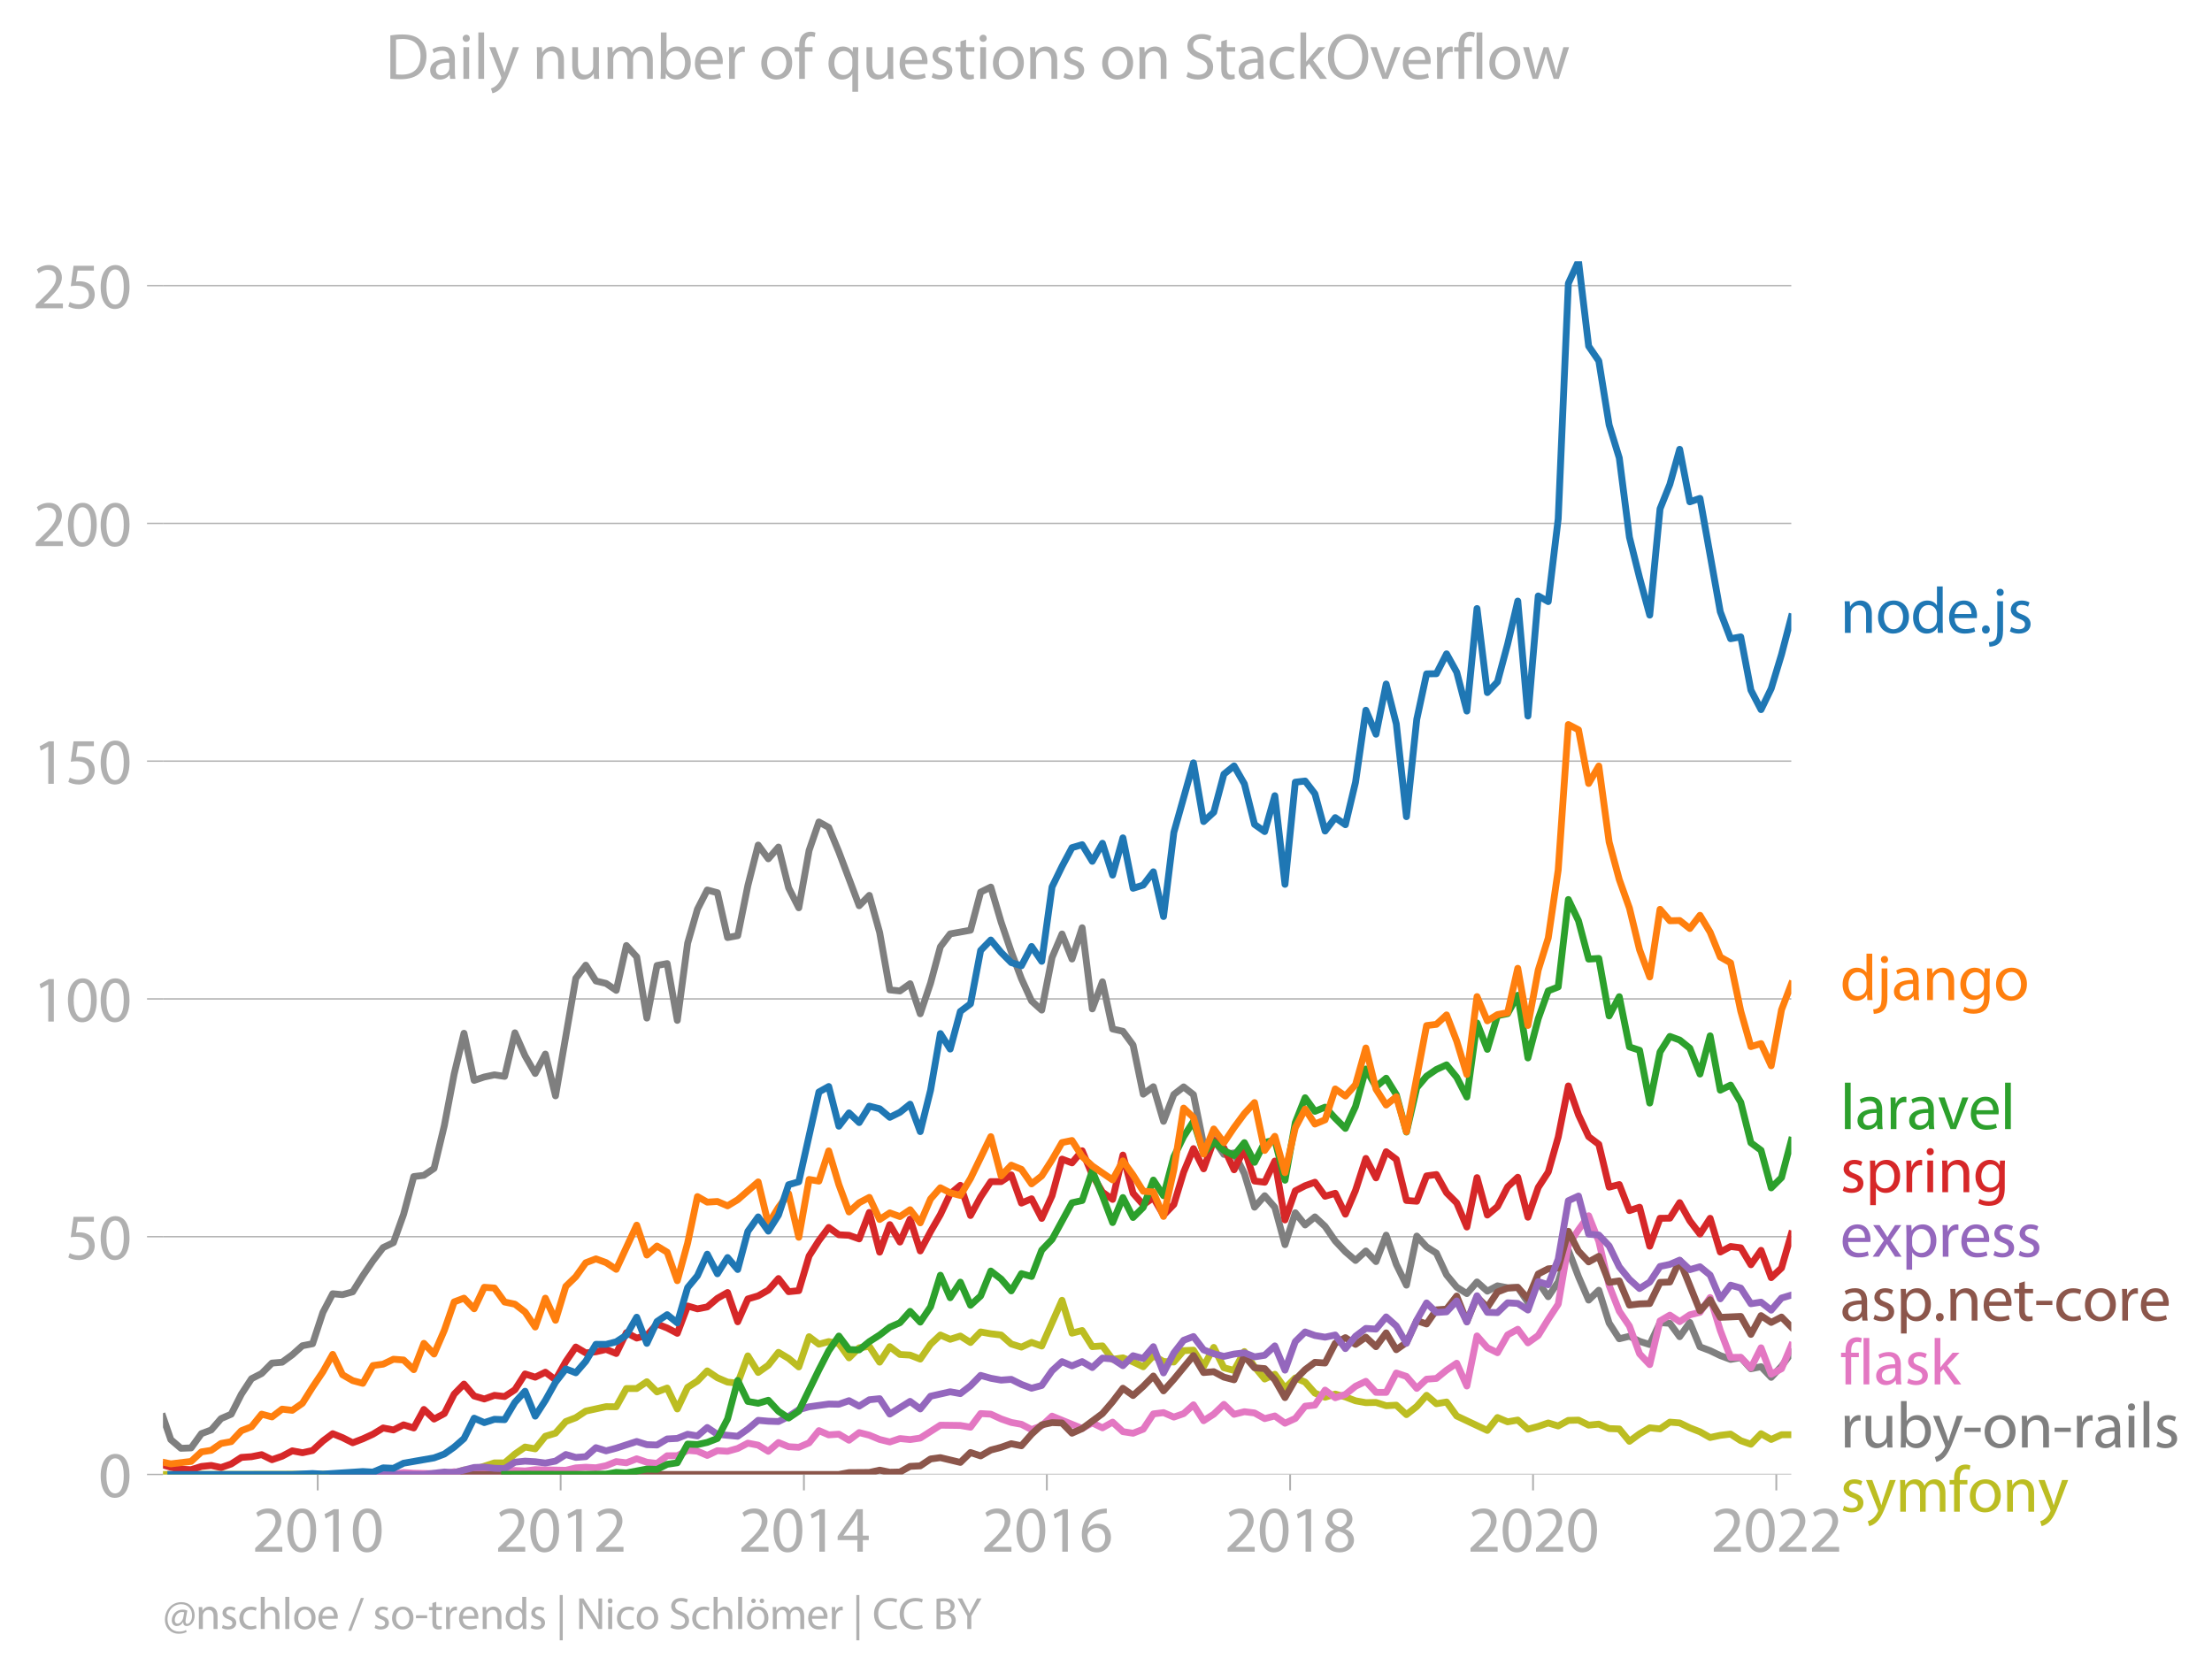 <svg xmlns:xlink="http://www.w3.org/1999/xlink" width="646.845" height="489.243" viewBox="0 0 485.134 366.932" xmlns="http://www.w3.org/2000/svg"><defs><style>*{stroke-linejoin:round;stroke-linecap:butt}</style></defs><g id="figure_1"><path d="M0 366.932h485.134V0H0v366.932z" style="fill:none" id="patch_1"/><g id="axes_1"><path d="M35.745 323.405h357.12V57.293H35.745v266.112z" style="fill:none" id="patch_2"/><g id="matplotlib.axis_1"><g id="xtick_1"><g id="line2d_1"><defs><path id="mc9c2c151d6" d="M0 0v3.5" style="stroke:#b0b0b0;stroke-width:.4"/></defs><use xlink:href="#mc9c2c151d6" x="69.683" y="323.405" style="fill:#b0b0b0;stroke:#b0b0b0;stroke-width:.4"/></g><g style="fill:#b0b0b0" transform="matrix(.14 0 0 -.14 55.32 340.345)" id="text_1"><defs><path id="MyriadPro-Regular-32" d="M2944 0v467H1075v13l333 307c877 845 1434 1466 1434 2234 0 595-378 1209-1274 1209-480 0-890-179-1178-422l180-397c192 160 505 352 883 352 621 0 825-390 825-813-6-627-486-1164-1548-2176L288 346V0h2656z" transform="scale(.016)"/><path id="MyriadPro-Regular-30" d="M1677 4230c-845 0-1447-768-1447-2163C243 691 794-70 1606-70c922 0 1447 780 1447 2195 0 1325-499 2105-1376 2105zm-32-435c582 0 845-672 845-1696 0-1062-276-1734-852-1734-512 0-844 614-844 1696 0 1133 358 1734 851 1734z" transform="scale(.016)"/><path id="MyriadPro-Regular-31" d="M1510 0h544v4160h-480l-908-486 108-429 724 390h12V0z" transform="scale(.016)"/></defs><use xlink:href="#MyriadPro-Regular-32"/><use xlink:href="#MyriadPro-Regular-30" x="51.3"/><use xlink:href="#MyriadPro-Regular-31" x="102.6"/><use xlink:href="#MyriadPro-Regular-30" x="153.9"/></g></g><g id="xtick_2"><use xlink:href="#mc9c2c151d6" x="122.963" y="323.405" style="fill:#b0b0b0;stroke:#b0b0b0;stroke-width:.4" id="line2d_2"/><g style="fill:#b0b0b0" transform="matrix(.14 0 0 -.14 108.6 340.345)" id="text_2"><use xlink:href="#MyriadPro-Regular-32"/><use xlink:href="#MyriadPro-Regular-30" x="51.3"/><use xlink:href="#MyriadPro-Regular-31" x="102.6"/><use xlink:href="#MyriadPro-Regular-32" x="153.9"/></g></g><g id="xtick_3"><use xlink:href="#mc9c2c151d6" x="176.316" y="323.405" style="fill:#b0b0b0;stroke:#b0b0b0;stroke-width:.4" id="line2d_3"/><g style="fill:#b0b0b0" transform="matrix(.14 0 0 -.14 161.952 340.345)" id="text_3"><defs><path id="MyriadPro-Regular-34" d="M2560 0v1133h582v441h-582v2586h-608L96 1504v-371h1933V0h531zM666 1574v13l1017 1415c115 192 218 371 346 614h19c-13-218-19-435-19-653V1574H666z" transform="scale(.016)"/></defs><use xlink:href="#MyriadPro-Regular-32"/><use xlink:href="#MyriadPro-Regular-30" x="51.3"/><use xlink:href="#MyriadPro-Regular-31" x="102.6"/><use xlink:href="#MyriadPro-Regular-34" x="153.9"/></g></g><g id="xtick_4"><use xlink:href="#mc9c2c151d6" x="229.595" y="323.405" style="fill:#b0b0b0;stroke:#b0b0b0;stroke-width:.4" id="line2d_4"/><g style="fill:#b0b0b0" transform="matrix(.14 0 0 -.14 215.232 340.345)" id="text_4"><defs><path id="MyriadPro-Regular-36" d="M2662 4224c-102 0-243-6-409-32-525-64-986-275-1331-614-410-410-704-1056-704-1876C218 621 800-70 1690-70c864 0 1382 704 1382 1465 0 813-518 1344-1254 1344-461 0-807-217-1005-480h-19c96 685 563 1331 1446 1479 160 25 307 32 422 25v461zM1690 365c-589 0-903 505-916 1190 0 103 26 186 64 250 154 301 468 512 807 512 518 0 857-359 857-954s-326-998-806-998h-6z" transform="scale(.016)"/></defs><use xlink:href="#MyriadPro-Regular-32"/><use xlink:href="#MyriadPro-Regular-30" x="51.3"/><use xlink:href="#MyriadPro-Regular-31" x="102.6"/><use xlink:href="#MyriadPro-Regular-36" x="153.9"/></g></g><g id="xtick_5"><use xlink:href="#mc9c2c151d6" x="282.948" y="323.405" style="fill:#b0b0b0;stroke:#b0b0b0;stroke-width:.4" id="line2d_5"/><g style="fill:#b0b0b0" transform="matrix(.14 0 0 -.14 268.585 340.345)" id="text_5"><defs><path id="MyriadPro-Regular-38" d="M1062 2170c-512-218-825-589-825-1114C237 448 762-70 1632-70c794 0 1414 486 1414 1209 0 506-320 871-838 1075v20c512 243 685 620 685 972 0 519-403 1024-1210 1024-729 0-1286-448-1286-1107 0-358 198-717 659-934l6-19zm583-1831c-531 0-851 371-832 794 0 397 262 717 749 857 563-160 915-403 915-908 0-423-327-743-832-743zm6 3488c506 0 704-345 704-678 0-378-275-634-633-755-480 128-794 352-794 768 0 358 256 665 723 665z" transform="scale(.016)"/></defs><use xlink:href="#MyriadPro-Regular-32"/><use xlink:href="#MyriadPro-Regular-30" x="51.3"/><use xlink:href="#MyriadPro-Regular-31" x="102.6"/><use xlink:href="#MyriadPro-Regular-38" x="153.9"/></g></g><g id="xtick_6"><use xlink:href="#mc9c2c151d6" x="336.228" y="323.405" style="fill:#b0b0b0;stroke:#b0b0b0;stroke-width:.4" id="line2d_6"/><g style="fill:#b0b0b0" transform="matrix(.14 0 0 -.14 321.865 340.345)" id="text_6"><use xlink:href="#MyriadPro-Regular-32"/><use xlink:href="#MyriadPro-Regular-30" x="51.3"/><use xlink:href="#MyriadPro-Regular-32" x="102.6"/><use xlink:href="#MyriadPro-Regular-30" x="153.9"/></g></g><g id="xtick_7"><use xlink:href="#mc9c2c151d6" x="389.58" y="323.405" style="fill:#b0b0b0;stroke:#b0b0b0;stroke-width:.4" id="line2d_7"/><g style="fill:#b0b0b0" transform="matrix(.14 0 0 -.14 375.217 340.345)" id="text_7"><use xlink:href="#MyriadPro-Regular-32"/><use xlink:href="#MyriadPro-Regular-30" x="51.3"/><use xlink:href="#MyriadPro-Regular-32" x="102.6"/><use xlink:href="#MyriadPro-Regular-32" x="153.9"/></g></g></g><g id="matplotlib.axis_2"><g id="ytick_1"><path d="M35.745 323.405h357.12" clip-path="url(#p93766116b9)" style="fill:none;stroke:#b0b0b0;stroke-width:.3;stroke-linecap:square" id="line2d_8"/><g id="line2d_9"><defs><path id="mdb597e8b17" d="M0 0h-3.5" style="stroke:#b0b0b0;stroke-width:.3"/></defs><use xlink:href="#mdb597e8b17" x="35.745" y="323.405" style="fill:#b0b0b0;stroke:#b0b0b0;stroke-width:.3"/></g><use xlink:href="#MyriadPro-Regular-30" style="fill:#b0b0b0" transform="matrix(.14 0 0 -.14 21.563 328.375)" id="text_8"/></g><g id="ytick_2"><path d="M35.745 271.253h357.12" clip-path="url(#p93766116b9)" style="fill:none;stroke:#b0b0b0;stroke-width:.3;stroke-linecap:square" id="line2d_10"/><use xlink:href="#mdb597e8b17" x="35.745" y="271.253" style="fill:#b0b0b0;stroke:#b0b0b0;stroke-width:.3" id="line2d_11"/><g style="fill:#b0b0b0" transform="matrix(.14 0 0 -.14 14.382 276.223)" id="text_9"><defs><path id="MyriadPro-Regular-35" d="M2771 4160H781L512 2163c154 19 339 45 576 45 832 0 1190-384 1197-922 0-556-455-902-986-902-377 0-717 128-889 230L269 186C467 58 851-70 1306-70c902 0 1548 608 1548 1420 0 525-268 884-595 1069-256 154-576 224-896 224-153 0-243-13-339-25l160 1068h1587v474z" transform="scale(.016)"/></defs><use xlink:href="#MyriadPro-Regular-35"/><use xlink:href="#MyriadPro-Regular-30" x="51.3"/></g></g><g id="ytick_3"><path d="M35.745 219.1h357.12" clip-path="url(#p93766116b9)" style="fill:none;stroke:#b0b0b0;stroke-width:.3;stroke-linecap:square" id="line2d_12"/><use xlink:href="#mdb597e8b17" x="35.745" y="219.1" style="fill:#b0b0b0;stroke:#b0b0b0;stroke-width:.3" id="line2d_13"/><g style="fill:#b0b0b0" transform="matrix(.14 0 0 -.14 7.2 224.07)" id="text_10"><use xlink:href="#MyriadPro-Regular-31"/><use xlink:href="#MyriadPro-Regular-30" x="51.3"/><use xlink:href="#MyriadPro-Regular-30" x="102.6"/></g></g><g id="ytick_4"><path d="M35.745 166.948h357.12" clip-path="url(#p93766116b9)" style="fill:none;stroke:#b0b0b0;stroke-width:.3;stroke-linecap:square" id="line2d_14"/><use xlink:href="#mdb597e8b17" x="35.745" y="166.948" style="fill:#b0b0b0;stroke:#b0b0b0;stroke-width:.3" id="line2d_15"/><g style="fill:#b0b0b0" transform="matrix(.14 0 0 -.14 7.2 171.918)" id="text_11"><use xlink:href="#MyriadPro-Regular-31"/><use xlink:href="#MyriadPro-Regular-35" x="51.3"/><use xlink:href="#MyriadPro-Regular-30" x="102.6"/></g></g><g id="ytick_5"><path d="M35.745 114.795h357.12" clip-path="url(#p93766116b9)" style="fill:none;stroke:#b0b0b0;stroke-width:.3;stroke-linecap:square" id="line2d_16"/><use xlink:href="#mdb597e8b17" x="35.745" y="114.795" style="fill:#b0b0b0;stroke:#b0b0b0;stroke-width:.3" id="line2d_17"/><g style="fill:#b0b0b0" transform="matrix(.14 0 0 -.14 7.2 119.765)" id="text_12"><use xlink:href="#MyriadPro-Regular-32"/><use xlink:href="#MyriadPro-Regular-30" x="51.3"/><use xlink:href="#MyriadPro-Regular-30" x="102.6"/></g></g><g id="ytick_6"><path d="M35.745 62.643h357.12" clip-path="url(#p93766116b9)" style="fill:none;stroke:#b0b0b0;stroke-width:.3;stroke-linecap:square" id="line2d_18"/><use xlink:href="#mdb597e8b17" x="35.745" y="62.643" style="fill:#b0b0b0;stroke:#b0b0b0;stroke-width:.3" id="line2d_19"/><g style="fill:#b0b0b0" transform="matrix(.14 0 0 -.14 7.2 67.613)" id="text_13"><use xlink:href="#MyriadPro-Regular-32"/><use xlink:href="#MyriadPro-Regular-35" x="51.3"/><use xlink:href="#MyriadPro-Regular-30" x="102.6"/></g></g></g><path d="M35.745 323.405h3.94l55.507-.1 4.415-.235 2.152-.64 2.228-.103 4.452-1.46 2.226.015 2.262-1.952 2.226-1.54 2.228.396 2.224-2.76 2.227-.672 2.262-2.557 2.19-.837 2.188-1.451 4.453-.976 2.226.026 2.227-3.996h2.262l2.226-1.497 2.228 2.237 2.224-.847 2.226 4.582 2.263-4.744 2.153-1.377 2.152-2.223 2.227 1.502 2.226.954 2.226.229 2.226-5.983 2.263 3.634 2.226-1.58 2.228-2.828 2.224 1.333 2.226 1.864 2.263-6.629 2.153 1.643 2.151-.566 2.228.454 2.226 3.113 2.226-2.209 2.226-.315 2.263 3.466 2.226-3.394 2.227 1.711 2.225.132 2.226.878 2.263-3.264 2.153-2.018 2.151.941 2.228-.71 2.226 1.417 2.226-2.32 2.226.402 2.263.27 2.226 1.97 2.227.687 2.225-1.035 2.226.8 4.452-10.035 2.188 7.208 2.228-.58 2.226 3.541 2.226-.169 2.226 2.962 2.263-.336 2.226.886 2.227 1.065 2.225-2.421 2.226 1.277 2.262.101 2.153-2.493 2.152-.098 2.228 3.577 2.226-4.182 2.226 4.46 2.226.587 2.262-4.139 2.226 3.343 2.228 2.68 2.225-1.045 2.226 3.064 2.262-2.255 2.153.9 2.152 2.431 2.227.901 2.227-.699 2.226.63 2.226.85 2.262.404 2.226-.038 2.228.711 2.224-.12 2.226 2.072 2.263-1.783 2.153-2.454 2.152 1.848 2.227-.378 2.226 3.07 6.715 3.163 2.226-2.826 2.228.941 2.224-.384 2.226 2 2.263-.606 2.19-.763 2.188.662 2.227-1.224 2.226-.055 2.226 1.098 2.226-.223 2.263.976 2.226.082 2.228 2.71 2.224-1.633 2.226-1.327 2.263.235 2.153-1.48 2.151.168 2.228 1.083 2.226.868 2.226 1.253 2.226-.479 2.263-.269 2.226 1.443 2.227.778 2.225-2.307 2.226 1.264 2.263-1.043 2.153-.003h0" clip-path="url(#p93766116b9)" style="fill:none;stroke:#bcbd22;stroke-width:1.5;stroke-linecap:square" id="line2d_20"/><path d="m35.745 310.758 1.716 5.01 2.225 1.9 2.226-.084 2.263-3.129 2.153-.81 2.151-2.487 2.228-.965 2.226-4.385 2.226-3.403 2.226-1.14 2.263-2.287 2.226-.189 2.227-1.628 2.225-1.988 2.226-.435 2.262-6.864 2.153-4.105 2.152.202 2.228-.619 2.226-3.553 2.226-3.262 2.226-2.895 2.262-1.077 2.226-6.215 2.228-8.287 2.225-.266 2.226-1.517 2.262-9.421 2.153-11.293 2.152-8.929 2.228 10.334 2.226-.745 2.226-.472 2.226.338 2.262-9.556 2.226 5.046 2.228 3.87 2.224-4.252 2.227 9.165 4.452-25.797 2.188-2.87 2.227 3.473 2.226.53 2.226 1.522 2.227-9.832 2.262 2.49 2.226 13.426 2.228-11.542 2.224-.418 2.226 12.464 2.263-16.925 2.153-7.455 2.152-4.22 2.227.595 2.226 9.836 2.226-.414 2.226-10.993 2.263-8.882 2.226 3.012 2.228-2.575 2.224 8.938 2.226 4.386 2.263-12.584 2.153-6.246 2.151 1.2 2.228 5.386 4.452 11.787 2.226-2.268 2.263 8.142 2.226 12.587 2.227.233 2.225-1.588 2.226 6.601 2.263-6.73 2.153-7.97 2.151-2.83 4.454-.807 2.226-8.36 2.226-1.095 2.263 7.671 2.226 6.531 2.227 5.885 2.225 4.893 2.226 2.004 2.263-11.54 2.19-5.159 2.187 5.495 2.228-6.863 2.226 17.798 2.226-5.942 2.226 10.35 2.263.505 2.226 3.018 2.227 10.777 2.225-1.633 2.226 7.588 2.262-5.888 2.153-1.665 2.152 1.699 2.228 10.991 2.226-1.166 2.226 3.287 2.226-.326 2.262 4.542 2.226 7.362 2.228-2.517 2.225 2.552 2.226 8.181 2.262-6.998 2.153 2.678 2.152-1.77 2.227 2.08 2.227 3.203 2.226 2.36 2.226 1.913 2.262-2.086 2.226 2.33 2.228-5.796 2.224 6.421 2.226 4.548 2.263-10.767 2.153 2.37 2.152 1.365 2.227 4.779 2.226 2.69 2.226 1.413 2.227-2.557 2.262 2.02 2.226-1.167 2.228.426 2.224-.078 2.226 3.274 2.263-4.44 2.19 3.204 2.188-3.239 2.227-6.97 2.226 5.826 2.226 5.126 2.226-2.165 2.263 7.2 2.226 3.448 2.228-.554 2.224 1.11 2.226.707 2.263-4.811 2.153.156 2.151 2.94 2.228-3.129 2.226 5.349 2.226.84 2.226 1.078 2.263.841 2.226-.39 2.227 2.443 2.225-.46 2.226 2.344 2.263-2.423 2.153-2.951h0" clip-path="url(#p93766116b9)" style="fill:none;stroke:#7f7f7f;stroke-width:1.5;stroke-linecap:square" id="line2d_21"/><path d="m79.573 323.405 6.714-.134 2.226-.283 2.228.148 6.713.135 2.153-.462 2.152.26 2.228.023 2.226-.158 2.226.089 4.488-.493 2.226.11 2.228-.278 6.713.135 2.19-.53 2.188-.143 2.227.12 2.226-.457 2.226-.898 2.227.259 2.262-.875 2.226.755 2.228.255 2.224-1.68 2.226-.003 2.263-1.177 2.153.179 2.152.93 2.227-1.042 2.226.134 2.226-.62 2.226-1.163 2.263.438 2.226 1.35 2.228-1.922 2.224.914 2.226.129 2.263-.976 2.153-2.68 2.151.93 2.228-.15 2.226 1.328 2.226-1.676 2.226.566 2.263.942 2.226.544 2.227-.746 2.225.224 2.226-.325 4.416-2.829 4.379.06 2.226.38 2.226-2.988 2.226.128 2.263 1.043 2.226.776 2.227.402 2.225 1.163 2.226-.827 2.263-2.12 6.605 2.703 2.226-1.222 2.226 1.083 2.226-1.251 2.263 2.086 2.226.347 2.227-.886 2.225-3.355 2.226-.279 2.262.976 2.153-.752 2.152-1.94 2.228 3.49 2.226-1.437 2.226-2.144 2.226 2.178 2.262-.572 2.226.271 2.228 1.243 2.225-.582 2.226 1.591 2.262-1.043 2.153-2.694 2.152-.233 2.227-3.289 2.227 1.674 2.226-.735 2.226-1.789 2.262-1.076 2.226 2.413 2.228.01 2.224-4.252 2.226.752 2.263 2.624 2.153-2.022 2.152-.165 2.227-1.814 2.226-1.517 2.226 4.993 2.227-10.982 2.262 2.59 2.226 1.091 2.228-3.916 2.224-1.23 2.226 2.98 2.263-1.616 2.19-3.54 2.188-3.324 2.227-12.962 2.226-3.356 2.226-3.076 2.226 5.6 2.263 9.69 2.226 5.64 2.228 3.276 2.224 6.077 2.226 2.368 2.263-9.59 2.153-1.261 2.151 1.43 2.228-1.5 2.226-.552 2.226-3.237 2.226 7.207 2.263 5.922 2.226-.022 2.227 2.343 2.225-4.429 2.226 5.809 2.263-1.211 2.153-5.092h0" clip-path="url(#p93766116b9)" style="fill:none;stroke:#e377c2;stroke-width:1.5;stroke-linecap:square" id="line2d_22"/><g style="fill:#1f77b4" transform="matrix(.14 0 0 -.14 403.578 138.815)" id="text_14"><defs><path id="MyriadPro-Regular-6e" d="M467 0h563v1862c0 96 13 192 39 263 96 313 384 576 755 576 531 0 717-416 717-915V0h563v1850c0 1062-666 1318-1094 1318-512 0-871-288-1024-582h-13l-32 512H442c19-256 25-519 25-839V0z" transform="scale(.016)"/><path id="MyriadPro-Regular-6f" d="M1779 3168c-857 0-1536-608-1536-1645C243 544 890-70 1728-70c749 0 1542 499 1542 1644 0 948-601 1594-1491 1594zm-13-422c666 0 928-666 928-1191 0-697-403-1203-940-1203-551 0-941 512-941 1190 0 589 288 1204 953 1204z" transform="scale(.016)"/><path id="MyriadPro-Regular-64" d="M2579 4544V2694h-13c-140 250-460 474-934 474-755 0-1395-634-1389-1664C243 563 819-70 1568-70c506 0 883 262 1056 608h13l25-538h506c-19 211-26 525-26 800v3744h-563zm0-3245c0-89-6-166-25-243-103-422-448-672-826-672-608 0-915 518-915 1146 0 684 345 1196 928 1196 422 0 729-294 813-652 19-71 25-167 25-237v-538z" transform="scale(.016)"/><path id="MyriadPro-Regular-65" d="M2957 1446c6 58 19 148 19 263 0 569-269 1459-1280 1459-902 0-1453-736-1453-1670C243 563 813-70 1766-70c493 0 832 108 1031 198l-96 403c-211-89-455-160-858-160-563 0-1049 314-1062 1075h2176zM787 1850c45 390 295 915 864 915 634 0 787-557 781-915H787z" transform="scale(.016)"/><path id="MyriadPro-Regular-2e" d="M710-70c237 0 384 172 384 403 0 237-153 403-377 403S333 570 333 333c0-231 153-403 371-403h6z" transform="scale(.016)"/><path id="MyriadPro-Regular-6a" d="M-230-1350c300 0 710 102 960 352 275 281 371 672 371 1273v2823H538V493c0-743-58-992-212-1165C192-819-32-890-288-909l58-441zM826 4320c-212 0-359-154-359-352 0-186 135-346 346-346 224 0 358 160 352 346 0 198-135 352-339 352z" transform="scale(.016)"/><path id="MyriadPro-Regular-73" d="M250 147C467 19 781-70 1120-70c736 0 1158 390 1158 934 0 461-275 730-812 934-404 154-589 269-589 525 0 231 185 423 518 423 288 0 512-103 634-180l141 410c-173 102-448 192-762 192-666 0-1069-410-1069-909 0-371 263-678 819-877 416-153 576-300 576-569 0-256-192-461-601-461-282 0-576 115-743 224L250 147z" transform="scale(.016)"/></defs><use xlink:href="#MyriadPro-Regular-6e"/><use xlink:href="#MyriadPro-Regular-6f" x="55.5"/><use xlink:href="#MyriadPro-Regular-64" x="110.4"/><use xlink:href="#MyriadPro-Regular-65" x="166.8"/><use xlink:href="#MyriadPro-Regular-2e" x="216.9"/><use xlink:href="#MyriadPro-Regular-6a" x="237.6"/><use xlink:href="#MyriadPro-Regular-73" x="261.9"/></g><g style="fill:#ff7f0e" transform="matrix(.14 0 0 -.14 403.578 219.353)" id="text_15"><defs><path id="MyriadPro-Regular-61" d="M2643 1901c0 621-230 1267-1177 1267-391 0-762-109-1018-275l128-371c218 140 518 230 806 230 634 0 704-461 704-717v-64C890 1978 224 1568 224 819c0-448 320-889 947-889 442 0 775 217 947 460h20l44-390h512c-38 211-51 474-51 742v1159zm-544-858c0-57-13-121-32-179-89-262-345-518-749-518-288 0-531 172-531 537 0 602 698 711 1312 698v-538z" transform="scale(.016)"/><path id="MyriadPro-Regular-67" d="M3110 2246c0 378 13 628 26 852h-493l-25-468h-13c-135 256-429 538-967 538-710 0-1395-595-1395-1645C243 666 794 13 1562 13c480 0 812 230 985 518h13V186c0-781-422-1082-998-1082-384 0-704 115-909 243l-141-429c250-166 659-256 1030-256 391 0 826 90 1127 372 301 268 441 704 441 1414v1798zm-556-928c0-96-13-204-45-300-122-359-435-576-781-576-608 0-915 505-915 1113 0 717 384 1171 921 1171 410 0 685-268 788-595 25-77 32-160 32-256v-557z" transform="scale(.016)"/></defs><use xlink:href="#MyriadPro-Regular-64"/><use xlink:href="#MyriadPro-Regular-6a" x="56.4"/><use xlink:href="#MyriadPro-Regular-61" x="80.7"/><use xlink:href="#MyriadPro-Regular-6e" x="128.9"/><use xlink:href="#MyriadPro-Regular-67" x="184.4"/><use xlink:href="#MyriadPro-Regular-6f" x="240.3"/></g><g style="fill:#2ca02c" transform="matrix(.14 0 0 -.14 403.578 247.652)" id="text_16"><defs><path id="MyriadPro-Regular-6c" d="M467 0h563v4544H467V0z" transform="scale(.016)"/><path id="MyriadPro-Regular-72" d="M467 0h557v1651c0 96 13 186 26 263 76 422 358 723 755 723 77 0 134-7 192-19v531c-51 13-96 19-160 19-378 0-717-262-858-678h-25l-20 608H442c19-288 25-602 25-967V0z" transform="scale(.016)"/><path id="MyriadPro-Regular-76" d="M83 3098 1261 0h537l1216 3098h-588l-602-1741c-102-282-192-538-262-794h-20c-64 256-147 512-249 794L685 3098H83z" transform="scale(.016)"/></defs><use xlink:href="#MyriadPro-Regular-6c"/><use xlink:href="#MyriadPro-Regular-61" x="23.6"/><use xlink:href="#MyriadPro-Regular-72" x="71.8"/><use xlink:href="#MyriadPro-Regular-61" x="104.5"/><use xlink:href="#MyriadPro-Regular-76" x="152.7"/><use xlink:href="#MyriadPro-Regular-65" x="200.8"/><use xlink:href="#MyriadPro-Regular-6c" x="250.9"/></g><g style="fill:#d62728" transform="matrix(.14 0 0 -.14 403.578 261.497)" id="text_17"><defs><path id="MyriadPro-Regular-70" d="M467-1267h557V416h13c185-307 544-486 953-486 730 0 1408 550 1408 1664 0 940-563 1574-1312 1574-505 0-870-224-1100-602h-13l-26 532H442c12-295 25-615 25-1012v-3353zm557 3059c0 77 19 160 38 230 109 423 468 698 852 698 595 0 921-531 921-1152 0-710-345-1197-941-1197-403 0-742 269-844 659-13 71-26 148-26 231v531z" transform="scale(.016)"/><path id="MyriadPro-Regular-69" d="M1030 0v3098H467V0h563zM749 4320c-205 0-352-154-352-352 0-192 141-346 339-346 224 0 365 154 358 346 0 198-134 352-345 352z" transform="scale(.016)"/></defs><use xlink:href="#MyriadPro-Regular-73"/><use xlink:href="#MyriadPro-Regular-70" x="39.6"/><use xlink:href="#MyriadPro-Regular-72" x="96.5"/><use xlink:href="#MyriadPro-Regular-69" x="129.2"/><use xlink:href="#MyriadPro-Regular-6e" x="152.6"/><use xlink:href="#MyriadPro-Regular-67" x="208.1"/></g><g style="fill:#9467bd" transform="matrix(.14 0 0 -.14 403.578 275.652)" id="text_18"><defs><path id="MyriadPro-Regular-78" d="m102 3098 1050-1517L51 0h621l448 698c115 185 224 345 326 537h13c109-185 211-358 333-537L2246 0h640L1798 1600l1056 1498h-608l-435-660c-102-166-205-326-307-512h-19c-103 173-199 333-314 506l-441 666H102z" transform="scale(.016)"/></defs><use xlink:href="#MyriadPro-Regular-65"/><use xlink:href="#MyriadPro-Regular-78" x="50.1"/><use xlink:href="#MyriadPro-Regular-70" x="96.4"/><use xlink:href="#MyriadPro-Regular-72" x="153.3"/><use xlink:href="#MyriadPro-Regular-65" x="186"/><use xlink:href="#MyriadPro-Regular-73" x="236.1"/><use xlink:href="#MyriadPro-Regular-73" x="275.7"/></g><g style="fill:#8c564b" transform="matrix(.14 0 0 -.14 403.578 289.652)" id="text_19"><defs><path id="MyriadPro-Regular-74" d="M595 3667v-569H115v-429h480V979c0-365 58-640 218-806C947 19 1158-70 1421-70c217 0 390 38 499 83l-26 422c-83-25-172-38-326-38-314 0-422 217-422 601v1671h806v429h-806v742l-551-173z" transform="scale(.016)"/><path id="MyriadPro-Regular-2d" d="M192 1939v-416h1581v416H192z" transform="scale(.016)"/><path id="MyriadPro-Regular-63" d="M2579 538c-160-71-371-154-691-154-614 0-1075 442-1075 1158 0 647 384 1172 1094 1172 307 0 519-71 653-148l128 436c-154 76-448 160-781 160-1011 0-1664-692-1664-1645C243 570 851-70 1786-70c416 0 742 108 889 185l-96 423z" transform="scale(.016)"/></defs><use xlink:href="#MyriadPro-Regular-61"/><use xlink:href="#MyriadPro-Regular-73" x="48.2"/><use xlink:href="#MyriadPro-Regular-70" x="87.8"/><use xlink:href="#MyriadPro-Regular-2e" x="144.7"/><use xlink:href="#MyriadPro-Regular-6e" x="165.4"/><use xlink:href="#MyriadPro-Regular-65" x="220.9"/><use xlink:href="#MyriadPro-Regular-74" x="271"/><use xlink:href="#MyriadPro-Regular-2d" x="304.1"/><use xlink:href="#MyriadPro-Regular-63" x="334.8"/><use xlink:href="#MyriadPro-Regular-6f" x="379.6"/><use xlink:href="#MyriadPro-Regular-72" x="434.5"/><use xlink:href="#MyriadPro-Regular-65" x="467.2"/></g><g style="fill:#e377c2" transform="matrix(.14 0 0 -.14 403.578 303.652)" id="text_20"><defs><path id="MyriadPro-Regular-66" d="M1082 0v2669h748v429h-748v166c0 474 121 896 601 896 160 0 275-32 359-70l76 435c-108 45-281 89-480 89-262 0-544-83-755-288-262-249-358-646-358-1081v-147H90v-429h435V0h557z" transform="scale(.016)"/><path id="MyriadPro-Regular-6b" d="M1024 4544H467V0h557v1165l288 320L2381 0h685L1702 1824l1197 1274h-678l-909-1069c-90-109-198-243-275-352h-13v2867z" transform="scale(.016)"/></defs><use xlink:href="#MyriadPro-Regular-66"/><use xlink:href="#MyriadPro-Regular-6c" x="29.2"/><use xlink:href="#MyriadPro-Regular-61" x="52.8"/><use xlink:href="#MyriadPro-Regular-73" x="101"/><use xlink:href="#MyriadPro-Regular-6b" x="140.6"/></g><g style="fill:#7f7f7f" transform="matrix(.14 0 0 -.14 403.578 317.492)" id="text_21"><defs><path id="MyriadPro-Regular-75" d="M3059 3098h-563V1197c0-103-19-205-51-288-103-250-365-512-743-512-512 0-691 397-691 985v1716H448V1286C448 198 1030-70 1517-70c550 0 877 326 1024 576h13l32-506h499c-19 243-26 525-26 845v2253z" transform="scale(.016)"/><path id="MyriadPro-Regular-62" d="M467 800c0-275-13-589-25-800h486l26 512h19c230-410 589-582 1037-582 691 0 1388 550 1388 1657 7 941-537 1581-1305 1581-499 0-858-224-1056-570h-13v1946H467V800zm557 998c0 90 19 167 32 231 115 429 474 691 858 691 601 0 921-531 921-1152 0-710-352-1190-941-1190-409 0-736 268-844 659-13 64-26 134-26 205v556z" transform="scale(.016)"/><path id="MyriadPro-Regular-79" d="M58 3098 1203 243c26-70 39-115 39-147s-20-77-45-134c-128-288-320-506-474-628-166-140-352-230-493-275l141-473c141 25 416 121 691 364 384 333 660 877 1063 1940l845 2208h-596l-614-1818c-77-224-141-461-198-646h-13c-51 185-128 428-199 633L672 3098H58z" transform="scale(.016)"/></defs><use xlink:href="#MyriadPro-Regular-72"/><use xlink:href="#MyriadPro-Regular-75" x="32.7"/><use xlink:href="#MyriadPro-Regular-62" x="87.8"/><use xlink:href="#MyriadPro-Regular-79" x="144.7"/><use xlink:href="#MyriadPro-Regular-2d" x="191.8"/><use xlink:href="#MyriadPro-Regular-6f" x="222.5"/><use xlink:href="#MyriadPro-Regular-6e" x="277.4"/><use xlink:href="#MyriadPro-Regular-2d" x="332.9"/><use xlink:href="#MyriadPro-Regular-72" x="363.6"/><use xlink:href="#MyriadPro-Regular-61" x="396.3"/><use xlink:href="#MyriadPro-Regular-69" x="444.5"/><use xlink:href="#MyriadPro-Regular-6c" x="467.9"/><use xlink:href="#MyriadPro-Regular-73" x="491.5"/></g><g style="fill:#bcbd22" transform="matrix(.14 0 0 -.14 403.578 331.568)" id="text_22"><defs><path id="MyriadPro-Regular-6d" d="M467 0h551v1869c0 96 12 192 44 275 90 282 346 563 698 563 429 0 646-358 646-851V0h551v1914c0 102 19 204 45 281 96 275 345 512 665 512 455 0 672-358 672-953V0h551v1824c0 1075-608 1344-1018 1344-294 0-499-77-685-218-128-96-249-230-345-403h-13c-135 365-455 621-877 621-512 0-800-275-973-570h-19l-26 500H442c19-256 25-519 25-839V0z" transform="scale(.016)"/></defs><use xlink:href="#MyriadPro-Regular-73"/><use xlink:href="#MyriadPro-Regular-79" x="39.6"/><use xlink:href="#MyriadPro-Regular-6d" x="86.7"/><use xlink:href="#MyriadPro-Regular-66" x="170.1"/><use xlink:href="#MyriadPro-Regular-6f" x="199.3"/><use xlink:href="#MyriadPro-Regular-6e" x="254.2"/><use xlink:href="#MyriadPro-Regular-79" x="309.7"/></g><g style="fill:#b0b0b0" transform="matrix(.097 0 0 -.097 35.745 357.303)" id="text_23"><defs><path id="MyriadPro-Regular-40" d="M2867 1632c-70-397-409-870-781-870-281 0-422 204-422 486 0 621 454 1152 1018 1152 147 0 256-26 320-45l-135-723zm384-1773c-262-147-601-224-966-224-947 0-1645 666-1645 1735 0 1299 877 2131 1920 2131 992 0 1549-672 1549-1600 0-743-365-1178-691-1171-212 6-288 230-192 716l217 1159c-166 77-409 134-685 134-889 0-1516-723-1516-1517 0-505 320-806 691-806 384 0 678 186 902 563h26c-19-390 217-563 473-563 602 0 1140 563 1140 1523 0 1069-749 1856-1863 1856-1421 0-2336-1145-2336-2464C275 96 1165-672 2214-672c429 0 788 70 1140 256l-103 275z" transform="scale(.016)"/><path id="MyriadPro-Regular-68" d="M467 0h563v1869c0 109 7 192 39 269 102 307 390 563 755 563 531 0 717-423 717-922V0h563v1843c0 1069-666 1325-1082 1325-211 0-409-64-576-160-172-96-313-237-403-397h-13v1933H467V0z" transform="scale(.016)"/><path id="MyriadPro-Regular-2f" d="m422-256 1792 4640h-435L-6-256h428z" transform="scale(.016)"/><path id="MyriadPro-Regular-7c" d="M550 4800v-6400h429v6400H550z" transform="scale(.016)"/><path id="MyriadPro-Regular-4e" d="M1011 0v1843c0 717-13 1235-45 1779l20 7c217-467 505-960 806-1440L3162 0h563v4314h-525V2509c0-672 13-1197 64-1773l-13-6c-205 441-454 896-774 1401L1094 4314H486V0h525z" transform="scale(.016)"/><path id="MyriadPro-Regular-53" d="M269 211C499 58 954-70 1370-70c1017 0 1510 582 1510 1248 0 633-371 985-1101 1267-595 230-857 429-857 832 0 294 224 646 812 646 391 0 679-128 820-205l153 455c-192 109-512 211-953 211-839 0-1396-499-1396-1171 0-608 436-973 1140-1223 582-224 812-454 812-857 0-435-332-736-902-736-384 0-749 128-998 281L269 211z" transform="scale(.016)"/><path id="MyriadPro-Regular-f6" d="M1165 3648c185 0 313 154 313 326 0 186-134 327-313 327s-327-147-327-327c0-172 135-326 320-326h7zm1184 0c185 0 313 154 313 326 0 186-134 327-313 327s-320-147-320-327c0-172 128-326 313-326h7zm-570-480c-857 0-1536-608-1536-1645C243 544 890-70 1728-70c749 0 1542 499 1542 1644 0 948-601 1594-1491 1594zm-13-422c666 0 928-666 928-1191 0-697-403-1203-940-1203-551 0-941 512-941 1190 0 589 288 1204 953 1204z" transform="scale(.016)"/><path id="MyriadPro-Regular-43" d="M3386 582c-224-108-570-179-909-179-1050 0-1658 679-1658 1735 0 1132 672 1779 1683 1779 359 0 660-77 871-179l134 454c-147 77-486 192-1024 192-1337 0-2253-915-2253-2266C230 704 1146-70 2362-70c524 0 934 108 1139 211l-115 441z" transform="scale(.016)"/><path id="MyriadPro-Regular-42" d="M486 13c186-26 480-51 864-51 704 0 1191 128 1492 403 217 211 364 493 364 864 0 640-480 979-889 1081v13c454 167 729 531 729 947 0 340-134 596-358 762-269 218-627 314-1184 314-390 0-774-39-1018-90V13zm557 3865c90 20 237 39 493 39 563 0 947-199 947-704 0-416-345-723-934-723h-506v1388zm0-1811h461c608 0 1114-243 1114-832 0-627-532-838-1108-838-198 0-358 6-467 25v1645z" transform="scale(.016)"/><path id="MyriadPro-Regular-59" d="M2010 0v1837l1446 2477h-634l-620-1191c-167-326-314-608-436-889h-12c-135 300-263 563-429 889L717 4314H83l1363-2484V0h564z" transform="scale(.016)"/></defs><use xlink:href="#MyriadPro-Regular-40"/><use xlink:href="#MyriadPro-Regular-6e" x="73.7"/><use xlink:href="#MyriadPro-Regular-73" x="129.2"/><use xlink:href="#MyriadPro-Regular-63" x="168.8"/><use xlink:href="#MyriadPro-Regular-68" x="213.6"/><use xlink:href="#MyriadPro-Regular-6c" x="269.1"/><use xlink:href="#MyriadPro-Regular-6f" x="292.7"/><use xlink:href="#MyriadPro-Regular-65" x="347.6"/><use xlink:href="#MyriadPro-Regular-20" x="397.7"/><use xlink:href="#MyriadPro-Regular-2f" x="418.9"/><use xlink:href="#MyriadPro-Regular-20" x="453.2"/><use xlink:href="#MyriadPro-Regular-73" x="474.4"/><use xlink:href="#MyriadPro-Regular-6f" x="514"/><use xlink:href="#MyriadPro-Regular-2d" x="568.9"/><use xlink:href="#MyriadPro-Regular-74" x="599.6"/><use xlink:href="#MyriadPro-Regular-72" x="632.7"/><use xlink:href="#MyriadPro-Regular-65" x="665.4"/><use xlink:href="#MyriadPro-Regular-6e" x="715.5"/><use xlink:href="#MyriadPro-Regular-64" x="771"/><use xlink:href="#MyriadPro-Regular-73" x="827.4"/><use xlink:href="#MyriadPro-Regular-20" x="867"/><use xlink:href="#MyriadPro-Regular-7c" x="888.2"/><use xlink:href="#MyriadPro-Regular-20" x="912.1"/><use xlink:href="#MyriadPro-Regular-4e" x="933.3"/><use xlink:href="#MyriadPro-Regular-69" x="999.1"/><use xlink:href="#MyriadPro-Regular-63" x="1022.5"/><use xlink:href="#MyriadPro-Regular-6f" x="1067.3"/><use xlink:href="#MyriadPro-Regular-20" x="1122.2"/><use xlink:href="#MyriadPro-Regular-53" x="1143.4"/><use xlink:href="#MyriadPro-Regular-63" x="1192.7"/><use xlink:href="#MyriadPro-Regular-68" x="1237.5"/><use xlink:href="#MyriadPro-Regular-6c" x="1293"/><use xlink:href="#MyriadPro-Regular-f6" x="1316.6"/><use xlink:href="#MyriadPro-Regular-6d" x="1371.5"/><use xlink:href="#MyriadPro-Regular-65" x="1454.9"/><use xlink:href="#MyriadPro-Regular-72" x="1505"/><use xlink:href="#MyriadPro-Regular-20" x="1537.7"/><use xlink:href="#MyriadPro-Regular-7c" x="1558.9"/><use xlink:href="#MyriadPro-Regular-20" x="1582.8"/><use xlink:href="#MyriadPro-Regular-43" x="1604"/><use xlink:href="#MyriadPro-Regular-43" x="1662"/><use xlink:href="#MyriadPro-Regular-20" x="1720"/><use xlink:href="#MyriadPro-Regular-42" x="1741.2"/><use xlink:href="#MyriadPro-Regular-59" x="1795.4"/></g><g style="fill:#b0b0b0" transform="matrix(.14 0 0 -.14 84.518 17.293)" id="text_24"><defs><path id="MyriadPro-Regular-44" d="M486 13c282-32 615-51 1012-51 838 0 1504 217 1907 620 403 397 621 973 621 1677 0 698-224 1197-608 1549-378 352-948 538-1748 538-441 0-844-39-1184-90V13zm557 3833c147 32 365 58 653 58 1178 0 1754-646 1747-1664 0-1165-646-1830-1837-1830-217 0-422 6-563 32v3404z" transform="scale(.016)"/><path id="MyriadPro-Regular-71" d="M2579-1267h563v3513c0 320 7 589 20 852h-532l-19-468h-13c-153 301-473 538-953 538-653 0-1402-512-1402-1670C243 557 832-70 1555-70c499 0 845 243 1011 550h13v-1747zm0 2528c0-83-19-192-45-269-128-390-441-614-806-614-621 0-915 537-915 1152 0 697 352 1190 934 1190 423 0 723-294 807-640 19-70 25-160 25-237v-582z" transform="scale(.016)"/><path id="MyriadPro-Regular-4f" d="M2234 4384c-1152 0-2004-896-2004-2266C230 813 1030-70 2170-70c1100 0 2003 787 2003 2272 0 1280-762 2182-1939 2182zm-26-454c928 0 1376-896 1376-1754 0-979-499-1792-1382-1792-877 0-1376 826-1376 1747 0 947 460 1799 1382 1799z" transform="scale(.016)"/><path id="MyriadPro-Regular-77" d="M115 3098 1050 0h512l499 1472c109 333 205 653 281 1024h13c77-365 167-672 275-1018L3104 0h512l998 3098h-556l-442-1556c-102-364-186-691-237-1004h-19c-70 313-160 640-275 1011l-480 1549h-474l-505-1575c-103-339-205-672-276-985h-19c-57 320-141 640-230 985L691 3098H115z" transform="scale(.016)"/></defs><use xlink:href="#MyriadPro-Regular-44"/><use xlink:href="#MyriadPro-Regular-61" x="66.6"/><use xlink:href="#MyriadPro-Regular-69" x="114.8"/><use xlink:href="#MyriadPro-Regular-6c" x="138.2"/><use xlink:href="#MyriadPro-Regular-79" x="161.8"/><use xlink:href="#MyriadPro-Regular-20" x="208.9"/><use xlink:href="#MyriadPro-Regular-6e" x="230.1"/><use xlink:href="#MyriadPro-Regular-75" x="285.6"/><use xlink:href="#MyriadPro-Regular-6d" x="340.7"/><use xlink:href="#MyriadPro-Regular-62" x="424.1"/><use xlink:href="#MyriadPro-Regular-65" x="481"/><use xlink:href="#MyriadPro-Regular-72" x="531.1"/><use xlink:href="#MyriadPro-Regular-20" x="563.8"/><use xlink:href="#MyriadPro-Regular-6f" x="585"/><use xlink:href="#MyriadPro-Regular-66" x="639.9"/><use xlink:href="#MyriadPro-Regular-20" x="669.1"/><use xlink:href="#MyriadPro-Regular-71" x="690.3"/><use xlink:href="#MyriadPro-Regular-75" x="746.6"/><use xlink:href="#MyriadPro-Regular-65" x="801.7"/><use xlink:href="#MyriadPro-Regular-73" x="851.8"/><use xlink:href="#MyriadPro-Regular-74" x="891.4"/><use xlink:href="#MyriadPro-Regular-69" x="924.5"/><use xlink:href="#MyriadPro-Regular-6f" x="947.9"/><use xlink:href="#MyriadPro-Regular-6e" x="1002.8"/><use xlink:href="#MyriadPro-Regular-73" x="1058.3"/><use xlink:href="#MyriadPro-Regular-20" x="1097.9"/><use xlink:href="#MyriadPro-Regular-6f" x="1119.1"/><use xlink:href="#MyriadPro-Regular-6e" x="1174"/><use xlink:href="#MyriadPro-Regular-20" x="1229.5"/><use xlink:href="#MyriadPro-Regular-53" x="1250.7"/><use xlink:href="#MyriadPro-Regular-74" x="1300"/><use xlink:href="#MyriadPro-Regular-61" x="1333.1"/><use xlink:href="#MyriadPro-Regular-63" x="1381.3"/><use xlink:href="#MyriadPro-Regular-6b" x="1426.1"/><use xlink:href="#MyriadPro-Regular-4f" x="1473"/><use xlink:href="#MyriadPro-Regular-76" x="1541.9"/><use xlink:href="#MyriadPro-Regular-65" x="1590"/><use xlink:href="#MyriadPro-Regular-72" x="1640.1"/><use xlink:href="#MyriadPro-Regular-66" x="1672.8"/><use xlink:href="#MyriadPro-Regular-6c" x="1702"/><use xlink:href="#MyriadPro-Regular-6f" x="1725.6"/><use xlink:href="#MyriadPro-Regular-77" x="1780.5"/></g><path d="M101.759 323.405h82.22l2.226-.404 4.452-.033 2.263-.505 2.226.455 2.227-.051 2.225-1.235 2.226-.111 2.263-1.514 2.153-.29 4.379 1.046 2.226-2.17 2.226.744 2.226-1.282 2.263-.605 2.226-.79 2.227.453 2.225-2.539 2.226-2.037 2.263-.504 2.19.078 2.187 2.243 2.228-.997 4.452-3.303 2.226-2.597 2.263-2.961 2.226 1.595 2.227-2 2.225-2.277 2.226 3.254 2.262-2.524 4.305-5.215 2.228 3.72 2.226-.187 2.226 1.195 2.226.588 2.262-5.249 2.226 2.61 2.228.183 2.225 2.46 2.226 3.9 2.262-3.938 2.153-2.19 2.152-1.612 2.227.154 2.227-4.326 2.226-1.237 2.226 1.473 2.262-1.582 2.226 2.09 2.228-3.032 2.224 3.693 2.226-1.573 2.263-4.812 2.153.743 2.152-3.098 2.227-.16 2.226-2.868 2.226 5.614 2.227-5.412 2.262 2.288 2.226-3.377 2.228-.863 2.224-.145 2.226 2.467 2.263-5.417 2.19-1.127 2.188-.185 2.227-8.046 2.226 4.344 2.226 2.366 2.226-1.222 2.263 5.72 2.226-.326 2.228 5.306 2.224-.265 2.226-.071 2.263-4.644 2.153-.08 2.151-4.731 4.454 11.036 2.226-2.414 2.226 3.86 4.489-.209 2.227 3.945 2.225-4.119 2.226 1.494 2.263-1.177 2.153 2.187h0" clip-path="url(#p93766116b9)" style="fill:none;stroke:#8c564b;stroke-width:1.5;stroke-linecap:square" id="line2d_23"/><path d="M72.967 323.405H92.966l4.488-.538 2.153.128 4.38-1.12 2.226-.085 2.226.26 2.226.077 2.262-1.414 2.226-.228 2.228.127 2.224.29 2.227-.424 2.262-1.447 2.19.634 2.188-.163 2.227-1.973 2.226.695 2.226-.59 4.49-1.463 2.225.698 2.228.076 2.224-1.328 2.226-.119 2.263-.908 2.153.359 2.152-1.84 2.227 1.5 4.452.417 2.226-1.58 2.263-1.918 2.226.195 2.228.074 2.224-1.117 2.226-1.474 2.263-.64 4.304-.605 2.228.042 2.226-.782 2.226 1.199 2.226-1.4 2.263-.236 2.226 3.374 4.452-2.781 2.226 1.661 2.263-2.793 4.304-.975 2.228.403 2.226-1.716 2.226-2.282 2.226.634 2.263.403 2.226-.168 2.227 1.11 2.225.837 2.226-.601 2.263-3.23 2.19-2 2.187.923 2.228-.933 2.226 1.303 2.226-2.068 2.226.184 2.263 1.48 2.226-2.185 2.227.604 2.225-2.586 2.226 5.749 2.262-4.374 2.153-2.78 2.152-.82 2.228 2.92 2.226.848 2.226.578 2.226-.51 2.262-.27 2.226.884 2.228-.345 2.225-2.054 2.226 5.317 2.262-6.258 2.153-2.116 2.152.77 2.227.375 2.227-.476 2.226 2.98 2.226-2.71 2.262-1.717 2.226.15 2.228-2.673 2.224 1.977 2.226 3.81 2.263-5.08 2.153-3.776 2.152 2.093 2.227-.141 2.226-2.382 2.226 4.607 2.227-5.751 2.262 3.634 2.226.066 2.228-2.153 2.224.136 2.226 1.446 2.263-6.225 2.19.68 2.188-5.592 2.227-12.839 2.226-1.024 2.226 8.36 2.226.187 2.263 2.388 2.226 4.588 2.228 2.747 2.224 2.016 2.226-1.41 2.263-3.432 2.153-.455 2.151-.924 2.228 2.083 2.226-.637 2.226 1.82 2.226 5.213 2.263-2.995 2.226.633 2.227 3.438 2.225-.344 2.226 1.757 2.263-2.658 2.153-.644h0" clip-path="url(#p93766116b9)" style="fill:none;stroke:#9467bd;stroke-width:1.5;stroke-linecap:square" id="line2d_24"/><path d="m35.745 321.319 1.716.505 2.225.434 2.226.104 2.263-.707 2.153-.224 2.151.46 2.228-.78 2.226-1.44 2.226-.16 2.226-.446 2.263 1.11 2.226-.768 2.227-1.183 2.225.418 2.226-.486 2.262-2.086 2.153-1.605 2.152.865 2.228 1.121 2.226-.852 2.226-1.025 2.226-1.364 2.262.438 2.226-1.125 2.228.687 2.225-4.06 2.226 2.109 2.262-1.212 2.153-4.262 2.152-2.198 2.228 2.608 2.226.656 2.226-.795 2.226.257 2.262-1.48 2.226-3.471 2.228.711 2.224-1.093 2.227 1.665 2.262-4.004 2.19-3.182 2.188 1.298 2.227-.263 2.226-.511 2.226.894 2.227-4.561 2.262 1.177 2.226-.58 2.228-2.515 2.224.881 2.226 1.171 2.263-5.989 2.153.624 2.152-.422 2.227-1.885 2.226-1.278 2.226 6.423 2.226-5.01 2.263-.673 2.226-1.27 2.228-2.532 2.224 2.88 2.226-.222 2.263-7.604 2.153-3.383 2.151-2.875 2.228 1.601 2.226.115 2.226.79 2.226-5.803 2.263 8.714 2.226-6.04 2.227 3.82 2.225-5.038 2.226 6.989 2.263-4.24 2.153-3.732 2.151-4.545 2.228-1.877 2.226 6.621 2.226-4.083 2.226-3.352h2.263l2.226-1.48 2.227 6.19 2.225-.94 2.226 4.305 2.263-4.98 2.19-8.029 2.187.829 2.228-2.66 2.226 5.284 2.226 3.79 2.226 1.594 2.263-9.724 2.226 8.373 2.227 2.528 2.225-1.554 2.226 3.842 2.262-2.355 2.153-7.09 2.152-5.158 2.228 4.433 2.226-6.182 2.226 1.592 2.226 4.8 2.262-4.609 2.226 7.076 2.228.26 2.225-4.64 2.226 12.916 2.262-6.393 2.153-1.115 2.152-.769 2.227 3.079 2.227-.656 2.226 4.585 2.226-5.225 2.262-6.998 2.226 4.26 2.228-5.74 2.224 1.673 2.226 9.026 2.263.168 2.153-5.563 2.152-.291 2.227 3.996 2.226 2.228 2.226 5.282 2.227-10.833 2.262 8.21 2.226-1.862 2.228-4.33 2.224-2.102 2.226 8.765 2.263-6.528 2.19-3.37 2.188-7.666 2.227-11.228 2.226 6.35 2.226 4.776 2.226 1.683 2.263 9.388 2.226-.571 2.228 5.719 2.224-.747 2.226 8.553 2.263-6.124 2.153-.023 2.151-3.409 2.228 3.993 2.226 2.905 2.226-3.461 2.226 7.397 2.263-1.21 2.226.28 2.227 3.723 2.225-3.167 2.226 5.993 2.263-2.12 2.153-7.46h0" clip-path="url(#p93766116b9)" style="fill:none;stroke:#d62728;stroke-width:1.5;stroke-linecap:square" id="line2d_25"/><path d="m110.665 323.405 4.488-.035 6.679.035h6.64l4.453-.067 2.226-.385 2.227.116 4.488-.846 2.228.072 2.224-1.115 2.226-.332 2.263-4.105 2.153.106 2.152-.476 2.227-.86 2.226-4.288 2.226-8.437 2.226 4.601 2.263.404 2.226-.66 2.228 2.41 2.224 1.485 2.226-1.519 4.416-9.05 2.151-4.173 2.228-3.234 2.226 2.965 2.226.06 2.226-1.81 2.263-1.447 2.226-1.715 2.227-.976 2.225-2.5 2.226 2.365 2.263-3.365 2.153-6.92 2.151 4.935 2.228-3.413 2.226 5.062 2.226-2.037 2.226-5.466 2.263 1.75 2.226 2.603 2.227-3.781 2.225.618 2.226-5.766 2.263-2.356 4.377-8.041 2.228-.491 2.226-6.508 2.226 5.464 2.226 5.875 2.263-5.484 2.226 4.373 2.227-2.22 2.225-5.986 2.226 3.429 2.262-8.546 2.153-4.412 2.152-3.36 2.228 7.014 2.226-2.506 2.226 1.88 2.226 1.115 2.262-2.827 2.226 4.32 2.228-4.353 2.225-.55 2.226 8.827 2.262-12.651 2.153-5.44 2.152 2.983 2.227-.916 2.227 2.43 2.226 2.229 2.226-4.82 2.262-8.21 2.226 3.886 2.228-1.866 2.224 3.604 2.226 8.206 2.263-9.724 2.153-2.532 2.152-1.472 2.227-1.014 2.226 2.73 2.226 4.328 2.227-16.24 2.262 5.788 2.226-7.384 2.228-.456 2.224-4.03 2.226 13.754 2.263-8.613 2.19-6.103 2.188-.862 2.227-19.175 2.226 4.673 2.226 8.4 2.226-.156 2.263 12.617 2.226-4.221 2.228 11.018 2.224.733 2.226 11.581 2.263-11.204 2.153-3.41 2.151.786 2.228 1.795 2.226 5.674 2.226-8.386 2.226 11.92 2.263-1.111 2.226 3.76 2.227 8.89 2.225 1.644 2.226 8.249 2.263-2.254 2.153-8.168h0" clip-path="url(#p93766116b9)" style="fill:none;stroke:#2ca02c;stroke-width:1.5;stroke-linecap:square" id="line2d_26"/><path d="m35.745 320.732 1.716.352 4.451-.539 2.263-2.086 2.153-.344 2.151-1.507 2.228-.4 2.226-2.392 2.226-.876 2.226-2.758 2.263.606 2.226-1.707 2.227.26 2.225-1.547 2.226-3.534 2.262-3.365 2.153-3.827 2.152 4.467 2.228 1.287 2.226.597 2.226-3.9 2.226-.306 2.262-1.077 2.226.166 2.228 2.122 2.225-5.772 2.226 2.34 2.262-5.215 2.153-6.22 2.152-.812 2.228 2.327 2.226-4.716 2.226.162 2.226 3.068 2.262.471 2.226 1.71 2.228 3.304 2.224-6.328 2.227 4.847 2.262-7.436 2.19-2.125 2.188-3.056 2.227-.853 2.226.819 2.226 1.476 4.49-9.686 2.225 6.557 2.228-1.98 2.224 1.354 2.226 6.25 2.263-8.244 2.153-10.205 2.152 1.221 2.227-.148 2.226.956 2.226-1.338 4.489-3.911 2.226 9.23 2.228-3.645 2.224-2.996 2.226 9.557 2.263-12.685 2.153.37 2.151-6.628 2.228 7.405 2.226 5.987 2.226-2.024 2.226-1.173 2.263 4.845 2.226-1.447 2.227.808 2.225-1.503 2.226 2.882 2.263-5.248 2.153-2.452 2.151 1.106 2.228.583 2.226-3.712 4.452-9.186 2.263 8.614 2.226-2.357 2.227.91 2.225 3.193 2.226-1.746 2.263-3.533 2.19-3.788 2.187-.452 2.228 3.504 2.226 2.082 4.452 3.061 2.263-4.172 2.226 3.097 2.227 3.565 2.225.155 2.226 5.363 2.262-10.195 2.153-13.563 2.152 2.056 2.228 8.03 2.226-5.506 2.226 3.002 2.226-3.305 2.262-3.062 2.226-2.43 2.228 10.505 2.225-3.099 2.226 7.978 2.262-9.858 2.153-4.087 2.152 3.279 2.227-.928 2.227-6.777 2.226 1.562 2.226-2.504 2.262-8.042 2.226 9.016 2.228 3.5 2.224-1.83 2.226 7.685 4.416-23.29 2.152-.262 2.227-2.074 2.226 5.741 2.226 7.332 2.227-17.09 2.262 5.317 2.226-1.37 2.228-.414 2.224-9.738 2.226 12.531 2.263-12.146 2.19-7.019 2.188-14.919 2.227-31.92 2.226 1.167 2.226 11.766 2.226-3.825 2.263 16.655 2.226 8.24 2.228 6.261 2.224 9.141 2.226 5.967 2.263-14.838 2.153 2.513 2.151-.057 2.228 1.756 2.226-2.9 2.226 3.7 2.226 5.452 2.263 1.278 2.226 10.584 2.227 7.787 2.225-.66 2.226 4.866 2.263-12.28 2.153-5.63h0" clip-path="url(#p93766116b9)" style="fill:none;stroke:#ff7f0e;stroke-width:1.5;stroke-linecap:square" id="line2d_27"/><path d="M37.461 323.405h26.64l4.45-.202 2.263.135 8.759-.572 2.226.118 2.226-.926 2.262.101 2.226-1.122 6.679-1.166 2.262-.84 2.153-1.523 2.152-1.876 2.228-4.47 2.226.97 2.226-.726 2.226.087 2.262-3.802 2.226-2.44 2.228 5.468 2.224-3.45 2.227-3.986 2.262-2.927 2.19.85 2.188-2.532 2.227-3.714 2.226.013 2.226-.569 2.227-1.45 2.262-3.937 2.226 5.735 2.228-4.793 2.224-1.5 2.226 1.803 2.263-7.739 2.153-2.602 2.152-4.733 2.227 4.3 2.226-3.56 2.226 2.622 2.226-8.375 2.263-3.163 2.226 3.124 2.228-3.527 2.224-6.66 2.226-.642 4.416-19.693 2.151-1.201 2.228 8.706 2.226-2.92 2.226 2.12 2.226-3.6 2.263.572 2.226 1.881 2.227-1.107 2.225-1.779 2.226 6.019 2.263-9.085 2.153-12.42 2.151 3.403 2.228-8.256 2.226-1.67 2.226-11.716 2.226-2.281 2.263 2.725 2.226 2.233 2.227.695 2.225-4.241 2.226 3.265 2.263-16.319 2.19-4.5 2.187-4.113 2.228-.654 2.226 3.648 2.226-3.961 2.226 6.99 2.263-8.177 2.226 11.061 2.227-.698 2.225-2.918 2.226 9.816 2.262-18.438 4.305-15.276 2.228 12.877 2.226-2.043 2.226-8.353 2.226-1.808 2.262 3.937 2.226 8.892 2.228 1.572 2.225-7.865 2.226 19.44 2.262-22.41 2.153-.25 2.152 2.808 2.227 8.166 2.227-2.951 2.226 1.56 2.226-9.333 2.262-15.78 2.226 5.26 2.228-11.013 2.224 8.753 2.226 20.35 2.263-21.365 2.153-9.962 2.152-.03 2.227-4.36 2.226 4.023 2.226 8.528 2.227-22.492 2.262 18.439 2.226-2.344 2.228-8.289 2.224-9.443 2.226 25.224 2.263-26.346 2.19 1.242 2.188-18.132 2.227-51.664 2.226-4.863 2.226 18.631 2.226 3.24 2.263 14.03 2.226 7.242 2.228 17.388 2.224 8.897 2.226 8.195 2.263-23.317 2.153-5.372 2.151-7.683 2.228 11.523 2.226-.756 4.452 24.865 2.263 5.922 2.226-.409 2.227 11.68 2.225 4.28 2.226-4.616 2.263-7.47 2.153-8.242h0" clip-path="url(#p93766116b9)" style="fill:none;stroke:#1f77b4;stroke-width:1.5;stroke-linecap:square" id="line2d_28"/></g></g><defs><clipPath id="p93766116b9"><path d="M35.745 57.293h357.12v266.112H35.745z"/></clipPath></defs></svg>
